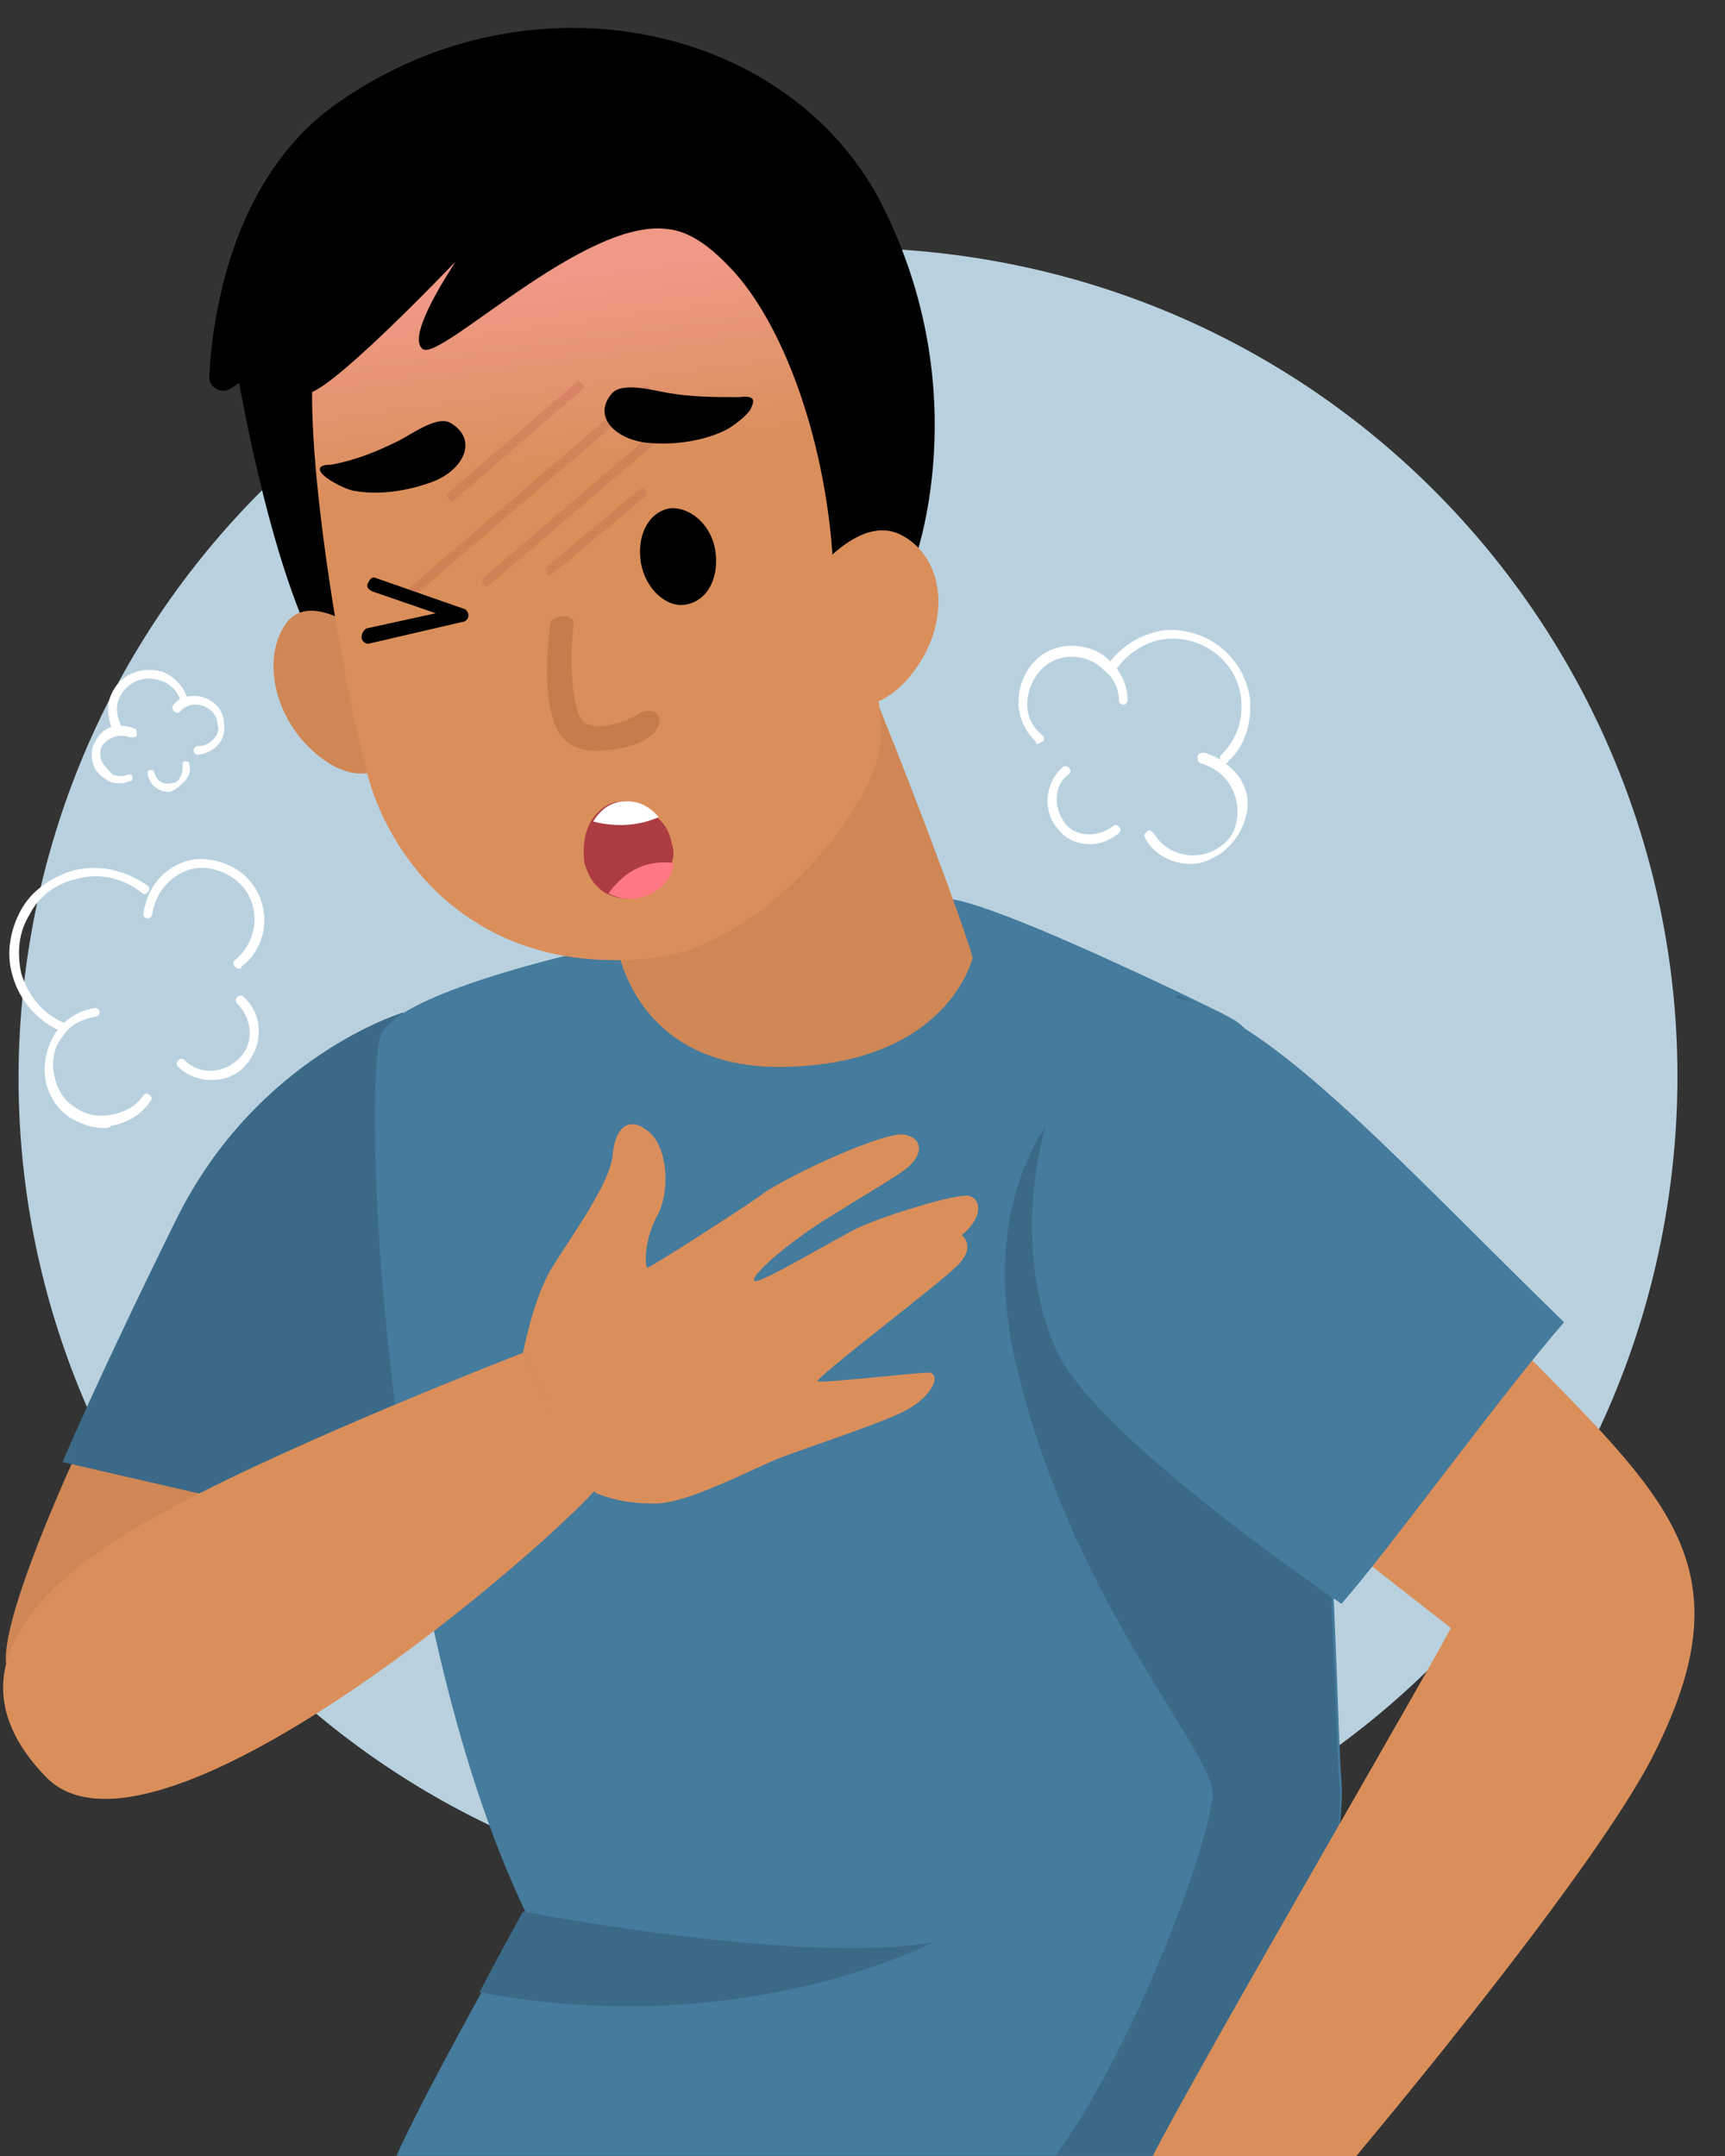 <svg width="56" height="70" viewBox="0 0 56 70" fill="none" xmlns="http://www.w3.org/2000/svg">
<rect x="0" y="0" width="56" height="70" fill="#333333" stroke="none"/>
<g clip-path="url(#clip0_1585_11602)">
<path d="M54.113 39.237C56.467 24.555 46.473 10.745 31.791 8.391C17.109 6.037 3.299 16.031 0.946 30.713C-1.408 45.395 8.586 59.205 23.267 61.559C37.949 63.913 51.759 53.919 54.113 39.237Z" fill="#B9D1DF"/>
<path d="M2.74 46.625C2.74 46.625 0.118 52.151 0.189 53.923C0.26 55.694 7.557 56.119 7.557 56.119L10.391 47.9L2.74 46.625Z" fill="#CF8755"/>
<path d="M13.084 32.875C13.084 32.875 8.337 34.292 5.715 39.606C3.094 44.919 2.031 47.47 2.031 47.47L11.879 49.737C11.879 49.737 14.572 42.44 14.643 41.944C14.713 41.377 13.084 32.875 13.084 32.875Z" fill="#3B6A88"/>
<path d="M41.566 69.997H12.871C13.297 69.005 14.572 66.597 15.635 64.684C16.414 63.196 17.052 62.062 17.052 62.062C12.376 52.285 11.738 35.139 12.376 33.58C13.084 32.022 20.523 30.534 20.523 30.534C20.523 30.534 29.521 29.4 30.513 29.188C31.293 28.975 35.614 30.959 38.307 32.234C39.015 32.589 39.653 32.872 40.007 33.084C43.195 34.643 43.337 55.615 43.55 57.811C43.762 60.008 41.566 69.997 41.566 69.997Z" fill="#457B9D"/>
<path d="M41.567 69.997H34.269C36.536 66.88 38.945 60.928 39.37 58.378C39.583 57.031 34.978 52.355 33.065 44.633C31.081 36.91 36.395 34.147 36.395 34.147L38.237 32.305C38.945 32.659 39.583 32.942 39.937 33.155C43.125 34.714 43.267 55.685 43.48 57.882C43.763 60.007 41.567 69.997 41.567 69.997Z" fill="#3B6A88"/>
<path d="M30.301 63.054C30.301 63.054 24.137 66.314 15.565 64.684C16.344 63.196 16.982 62.062 16.982 62.062C16.982 62.062 26.121 63.834 30.301 63.054Z" fill="#3B6A88"/>
<path d="M16.98 43.926C16.98 43.926 17.264 42.368 17.831 41.305C18.468 40.242 19.744 38.542 19.885 37.55C19.956 36.558 20.452 36.204 21.09 36.77C21.657 37.267 21.798 38.684 21.302 39.534C20.877 40.384 20.948 41.163 21.019 41.163C21.09 41.163 23.995 39.321 24.774 38.754C25.553 38.188 28.742 36.7 29.379 36.841C30.017 36.983 29.946 37.55 29.379 37.975C28.812 38.4 26.687 39.605 26.049 40.1C25.341 40.596 24.349 41.447 24.491 41.588C24.632 41.73 27.183 40.171 27.962 39.817C28.742 39.463 31.009 38.754 31.434 38.825C31.859 38.896 31.93 39.534 31.221 40.1C31.221 40.1 31.717 40.455 31.08 41.092C30.442 41.73 26.404 44.777 26.545 44.847C26.687 44.918 29.733 44.564 30.159 44.564C30.584 44.635 30.23 45.343 29.45 45.769C28.671 46.194 26.262 46.973 25.341 47.327C24.42 47.681 22.223 48.886 21.161 48.815C20.027 48.815 19.319 48.461 19.319 48.461L16.98 43.926Z" fill="#DA8F5B"/>
<path d="M16.981 43.922C16.981 43.922 9.825 46.685 5.716 48.881C1.607 51.007 -1.936 54.124 1.465 57.667C4.795 61.209 16.91 51.007 19.319 48.385L16.981 43.922Z" fill="#DA8F5B"/>
<path d="M27.892 21.531C28.175 21.815 31.222 29.75 31.576 31.096C31.576 31.096 30.797 34.497 25.554 34.639C20.311 34.78 19.957 30.317 19.957 30.317C19.957 30.317 19.886 26.633 19.461 25.003L27.892 21.531Z" fill="#CF8755"/>
<path d="M7.559 11.261C7.559 11.261 8.48 17.212 10.038 20.613L11.88 20.684L11.526 8.781L7.559 11.261Z" fill="black"/>
<path d="M12.092 20.755C12.092 20.755 10.179 19.125 9.329 20.188C8.479 21.251 8.833 23.376 10.392 24.581C11.95 25.785 12.871 24.581 12.871 24.581L12.092 20.755Z" fill="#CF8755"/>
<path d="M10.392 10.767C9.541 12.679 10.958 21.536 11.95 25.22C12.73 28.054 15.564 31.738 21.232 31.101C24.845 30.675 28.671 25.999 28.6 23.803C28.458 20.473 27.537 18.206 27.254 16.576C27.254 16.576 26.262 10.271 24.066 7.578C22.507 5.878 11.95 7.295 10.392 10.767Z" fill="url(#paint0_linear_1585_11602)"/>
<path d="M28.601 6.585C31.759 12.777 29.663 18.275 29.663 18.275H27.042C26.829 14.52 25.554 10.765 23.854 8.852C23.145 8.073 22.436 7.506 21.657 7.435C18.965 7.081 14.289 11.757 13.722 11.332C13.155 10.907 14.714 8.64 14.785 8.498C14.643 8.64 10.392 13.103 9.896 12.749C9.4 12.395 10.392 10.623 10.392 10.553C10.342 10.652 8.563 11.882 7.52 12.596C7.197 12.818 6.774 12.598 6.794 12.207C6.893 10.345 7.474 6.026 10.659 3.562C16.896 -1.089 25.535 0.65 28.601 6.585Z" fill="black"/>
<path d="M26.262 18.847C26.262 18.847 27.82 16.651 29.237 17.36C30.654 18.068 30.938 20.194 29.592 21.894C28.245 23.594 26.758 22.744 26.758 22.744L26.262 18.847Z" fill="#DA8F5B"/>
<g opacity="0.4">
<path opacity="0.4" d="M13.085 19.599C13.014 19.599 13.014 19.599 13.014 19.528C12.943 19.457 12.943 19.386 13.014 19.315L20.878 12.584C20.949 12.514 21.02 12.514 21.091 12.584C21.162 12.655 21.162 12.726 21.091 12.797L13.156 19.599H13.085Z" fill="#9E3C41"/>
<path opacity="0.4" d="M15.776 19.036C15.706 19.036 15.706 19.036 15.706 18.965C15.635 18.894 15.635 18.823 15.706 18.752L21.09 14.147C21.161 14.076 21.232 14.076 21.303 14.147C21.373 14.218 21.373 14.289 21.303 14.359L15.918 18.965C15.847 19.036 15.776 19.036 15.776 19.036Z" fill="#9E3C41"/>
<path opacity="0.4" d="M17.831 18.676C17.76 18.676 17.76 18.676 17.76 18.605C17.689 18.534 17.689 18.463 17.76 18.392L20.736 15.912C20.807 15.842 20.878 15.842 20.948 15.912C21.019 15.983 21.019 16.054 20.948 16.125L17.973 18.605C17.902 18.605 17.831 18.676 17.831 18.676Z" fill="#9E3C41"/>
<path opacity="0.4" d="M14.643 16.27C14.573 16.27 14.573 16.27 14.573 16.199C14.502 16.128 14.502 16.057 14.573 15.986L18.682 12.444C18.753 12.373 18.824 12.373 18.895 12.444C18.965 12.515 18.965 12.585 18.895 12.656L14.785 16.199C14.714 16.27 14.714 16.27 14.643 16.27Z" fill="#9E3C41"/>
</g>
<path d="M10.605 15.514C10.888 15.727 11.384 15.94 11.526 15.94C12.305 16.081 13.226 15.94 14.006 15.656C14.998 15.302 15.564 14.31 14.643 13.743C14.218 13.46 13.368 14.098 12.943 14.31C12.234 14.664 11.526 14.948 10.746 15.089C10.251 15.089 10.321 15.302 10.605 15.514Z" fill="black"/>
<path d="M24.349 13.319C24.136 13.603 23.711 13.886 23.57 13.957C22.861 14.311 21.94 14.453 21.09 14.382C20.027 14.311 19.177 13.532 19.885 12.752C20.239 12.398 21.231 12.682 21.657 12.752C22.436 12.894 23.215 12.894 23.995 12.894C24.561 12.823 24.491 13.036 24.349 13.319Z" fill="black"/>
<path d="M19.748 24.354C19.621 24.364 19.621 24.364 19.494 24.375C19.111 24.407 18.718 24.32 18.444 24.11C17.494 23.49 17.784 20.823 17.866 20.272C17.853 20.118 18.101 20.019 18.229 20.009C18.483 19.987 18.624 20.131 18.63 20.208C18.472 21.387 18.552 23.146 18.985 23.465C19.119 23.531 19.253 23.598 19.507 23.576C20.017 23.534 20.514 23.336 20.756 23.161C20.876 23.073 21.131 23.052 21.265 23.118C21.399 23.184 21.474 23.509 21.353 23.597C21.251 23.917 20.64 24.279 19.748 24.354Z" fill="#C57D4B"/>
<path d="M11.951 20.903C11.88 20.903 11.738 20.832 11.738 20.691C11.738 20.549 11.809 20.478 11.88 20.407L14.147 19.911L12.092 19.203C11.951 19.132 11.88 19.061 11.951 18.919C12.022 18.778 12.092 18.707 12.234 18.778L15.068 19.77C15.139 19.77 15.21 19.911 15.21 19.982C15.21 20.053 15.139 20.195 14.997 20.195L11.951 20.903Z" fill="black"/>
<path d="M21.808 27.379C21.879 27.592 21.879 27.804 21.808 28.017C21.737 28.584 21.312 29.009 20.674 29.15C20.32 29.221 19.966 29.15 19.682 29.009C19.328 28.796 19.116 28.513 18.974 28.017C18.903 27.521 18.974 27.025 19.186 26.671C19.399 26.316 19.682 26.104 20.037 26.033C20.532 25.962 21.029 26.104 21.312 26.529C21.595 26.741 21.737 27.025 21.808 27.379Z" fill="#AD3B42"/>
<path d="M21.879 28.02C21.809 28.587 21.384 29.012 20.746 29.154C20.392 29.224 20.037 29.154 19.754 29.012C20.108 28.516 20.746 27.878 21.879 28.02Z" fill="#FF7882"/>
<path d="M21.383 26.529C20.604 26.883 19.754 26.812 19.258 26.671C19.47 26.316 19.754 26.104 20.108 26.033C20.604 25.962 21.029 26.104 21.383 26.529Z" fill="white"/>
<path d="M23.217 17.852C23.359 18.702 23.005 19.482 22.296 19.623C21.658 19.765 20.95 19.127 20.808 18.277C20.666 17.427 21.021 16.648 21.729 16.506C22.367 16.435 23.075 17.002 23.217 17.852Z" fill="black"/>
<path d="M49.715 44.137C49.573 43.995 48.156 42.72 47.943 42.578C45.96 44.845 43.976 47.396 43.196 49.805L47.093 52.851C47.235 52.781 39.016 66.88 37.387 70.068H43.976C46.456 67.092 51.699 60.645 53.541 57.244C56.729 51.151 54.391 48.884 49.715 44.137Z" fill="#DA8F5B"/>
<path d="M38.378 32.446C34.552 31.454 32.143 39.247 34.339 43.923C35.685 46.757 43.55 52.071 43.55 52.071C45.108 50.3 48.793 45.199 50.776 42.931C45.533 37.83 41.424 33.225 38.378 32.446Z" fill="#457B9D"/>
<path d="M2.032 33.505C1.182 33.15 0.615 32.442 0.403 31.663C0.19 30.954 0.332 30.175 0.686 29.537C1.04 28.899 1.678 28.474 2.386 28.262C3.237 28.049 4.087 28.262 4.795 28.758C4.866 28.829 4.866 28.899 4.795 28.97C4.724 29.041 4.654 29.041 4.583 28.97C3.945 28.474 3.166 28.333 2.457 28.545C1.82 28.687 1.253 29.112 0.969 29.679C0.615 30.246 0.544 30.883 0.686 31.592C0.899 32.3 1.395 32.938 2.103 33.221C2.174 33.292 2.245 33.363 2.174 33.434C2.174 33.505 2.103 33.505 2.032 33.505Z" fill="white"/>
<path d="M3.378 36.623C2.953 36.623 2.599 36.482 2.245 36.269C1.82 35.986 1.536 35.49 1.465 34.994C1.394 34.498 1.536 33.931 1.82 33.506C2.103 33.081 2.599 32.797 3.095 32.727C3.166 32.727 3.237 32.797 3.237 32.868C3.237 32.939 3.166 33.01 3.095 33.01C2.67 33.081 2.245 33.293 2.032 33.648C1.749 34.002 1.678 34.427 1.749 34.852C1.82 35.277 2.032 35.702 2.386 35.915C2.741 36.198 3.166 36.269 3.591 36.198C4.016 36.127 4.441 35.915 4.654 35.561C4.724 35.49 4.795 35.49 4.866 35.561C4.937 35.631 4.937 35.702 4.866 35.773C4.583 36.198 4.087 36.482 3.591 36.553C3.591 36.623 3.449 36.623 3.378 36.623Z" fill="white"/>
<path d="M7.772 31.451C7.701 31.451 7.701 31.451 7.63 31.38C7.559 31.309 7.559 31.238 7.63 31.167C8.339 30.601 8.48 29.538 7.913 28.829C7.63 28.475 7.205 28.263 6.78 28.192C6.355 28.121 5.93 28.263 5.575 28.546C5.221 28.829 5.009 29.255 4.938 29.68C4.938 29.75 4.867 29.821 4.796 29.821C4.725 29.821 4.654 29.75 4.654 29.68C4.725 29.184 4.938 28.688 5.363 28.333C5.788 27.979 6.284 27.837 6.78 27.908C7.276 27.979 7.772 28.192 8.126 28.617C8.834 29.467 8.693 30.742 7.843 31.38C7.843 31.38 7.843 31.451 7.772 31.451Z" fill="white"/>
<path d="M6.85 35.066C6.496 35.066 6.071 34.924 5.788 34.641C5.717 34.57 5.717 34.499 5.788 34.428C5.858 34.357 5.929 34.357 6 34.428C6.496 34.924 7.275 34.853 7.771 34.357C8.267 33.861 8.196 33.082 7.7 32.586C7.63 32.515 7.63 32.444 7.7 32.373C7.771 32.303 7.842 32.303 7.913 32.373C8.551 32.94 8.551 33.932 7.984 34.57C7.7 34.924 7.275 35.066 6.85 35.066Z" fill="white"/>
<path d="M3.802 23.803C3.731 23.803 3.731 23.803 3.66 23.732C3.518 23.378 3.447 22.953 3.589 22.598C3.872 21.89 4.581 21.607 5.289 21.819C5.644 21.961 5.998 22.315 6.069 22.669C6.069 22.74 6.069 22.811 5.998 22.811C5.927 22.811 5.856 22.811 5.856 22.74C5.785 22.457 5.502 22.173 5.219 22.102C4.652 21.89 4.085 22.173 3.872 22.669C3.731 22.953 3.802 23.307 3.943 23.59C3.943 23.661 3.943 23.732 3.802 23.803C3.872 23.803 3.872 23.803 3.802 23.803Z" fill="white"/>
<path d="M3.944 25.429C3.802 25.429 3.661 25.429 3.519 25.359C3.307 25.217 3.094 25.075 3.023 24.792C2.952 24.579 2.952 24.296 3.094 24.083C3.307 23.587 3.873 23.446 4.369 23.658C4.44 23.658 4.44 23.8 4.44 23.871C4.44 23.942 4.298 23.942 4.228 23.942C3.873 23.8 3.519 23.942 3.307 24.225C3.236 24.367 3.236 24.579 3.307 24.721C3.377 24.863 3.519 25.004 3.661 25.146C3.802 25.217 4.015 25.217 4.157 25.146C4.228 25.146 4.298 25.146 4.298 25.217C4.298 25.288 4.298 25.359 4.228 25.359C4.157 25.359 4.086 25.429 3.944 25.429Z" fill="white"/>
<path d="M6.424 24.507C6.353 24.507 6.283 24.436 6.283 24.365C6.283 24.294 6.353 24.223 6.424 24.223C6.637 24.223 6.779 24.152 6.92 24.011C7.062 23.869 7.133 23.727 7.062 23.515C7.062 23.161 6.708 22.877 6.353 22.877C6.141 22.877 5.999 22.948 5.857 23.09C5.787 23.161 5.716 23.161 5.645 23.09C5.574 23.019 5.574 22.948 5.645 22.877C5.787 22.665 6.07 22.594 6.283 22.594C6.779 22.594 7.274 22.948 7.274 23.515C7.345 24.011 6.991 24.436 6.424 24.507Z" fill="white"/>
<path d="M5.503 25.711C5.149 25.711 4.866 25.498 4.795 25.144C4.795 25.073 4.795 25.002 4.866 25.002C4.937 25.002 5.007 25.002 5.007 25.073C5.078 25.356 5.291 25.498 5.574 25.427C5.716 25.427 5.787 25.356 5.858 25.215C5.929 25.073 5.929 25.002 5.929 24.86C5.929 24.79 5.929 24.719 5.999 24.719C6.07 24.719 6.141 24.719 6.141 24.79C6.212 25.002 6.141 25.215 5.999 25.356C5.858 25.498 5.716 25.64 5.503 25.711C5.574 25.711 5.645 25.711 5.503 25.711Z" fill="white"/>
<path d="M39.795 24.789C39.724 24.789 39.724 24.789 39.654 24.718C39.583 24.648 39.583 24.577 39.654 24.506C40.15 24.01 40.362 23.372 40.291 22.664C40.149 21.459 39.016 20.609 37.811 20.751C37.174 20.822 36.536 21.247 36.182 21.814C36.111 21.884 36.04 21.884 35.969 21.884C35.898 21.814 35.898 21.743 35.898 21.672C36.324 21.034 36.961 20.609 37.74 20.468C39.087 20.326 40.362 21.247 40.575 22.664C40.645 23.443 40.433 24.223 39.866 24.718C39.866 24.789 39.795 24.789 39.795 24.789Z" fill="white"/>
<path d="M33.702 24.157C33.631 24.157 33.631 24.157 33.631 24.086C33.277 23.732 33.065 23.307 33.065 22.811C33.065 21.819 33.773 20.969 34.765 20.969C35.261 20.969 35.686 21.11 36.04 21.465C36.394 21.819 36.607 22.244 36.607 22.74C36.607 22.811 36.536 22.882 36.465 22.882C36.394 22.882 36.324 22.811 36.324 22.74C36.324 22.315 36.111 21.961 35.828 21.748C35.544 21.465 35.19 21.323 34.765 21.323C33.986 21.323 33.348 22.032 33.348 22.882C33.348 23.307 33.56 23.661 33.844 23.874C33.915 23.945 33.915 24.015 33.844 24.086C33.773 24.086 33.702 24.157 33.702 24.157Z" fill="white"/>
<path d="M38.662 28.051C38.095 28.051 37.457 27.767 37.174 27.201C37.103 27.13 37.174 27.059 37.245 26.988C37.316 26.917 37.386 26.988 37.457 27.059C37.882 27.767 38.803 27.98 39.512 27.555C39.866 27.342 40.079 27.059 40.15 26.634C40.22 26.28 40.15 25.855 39.937 25.5C39.724 25.146 39.441 24.933 39.016 24.792C38.945 24.792 38.874 24.721 38.874 24.579C38.874 24.508 38.945 24.438 39.087 24.438C39.583 24.579 39.937 24.863 40.22 25.217C40.504 25.642 40.575 26.067 40.433 26.563C40.291 27.059 40.008 27.413 39.654 27.697C39.299 27.909 39.016 28.051 38.662 28.051Z" fill="white"/>
<path d="M35.402 27.408C34.977 27.408 34.623 27.266 34.34 26.912C33.843 26.345 33.914 25.424 34.481 24.928C34.552 24.857 34.623 24.857 34.694 24.928C34.765 24.999 34.765 25.07 34.694 25.141C34.198 25.495 34.198 26.203 34.552 26.699C34.906 27.195 35.615 27.195 36.111 26.841C36.182 26.77 36.252 26.77 36.323 26.841C36.394 26.912 36.394 26.983 36.323 27.054C36.04 27.266 35.757 27.408 35.402 27.408Z" fill="white"/>
</g>
<defs>
<linearGradient id="paint0_linear_1585_11602" x1="20.833" y1="30.194" x2="18.011" y2="9.151" gradientUnits="userSpaceOnUse">
<stop offset="0.719" stop-color="#DA8F5B"/>
<stop offset="1" stop-color="#EF9986"/>
</linearGradient>
<clipPath id="clip0_1585_11602">
<rect width="54.98" height="70" fill="white" transform="translate(0.049)"/>
</clipPath>
</defs>
</svg>
